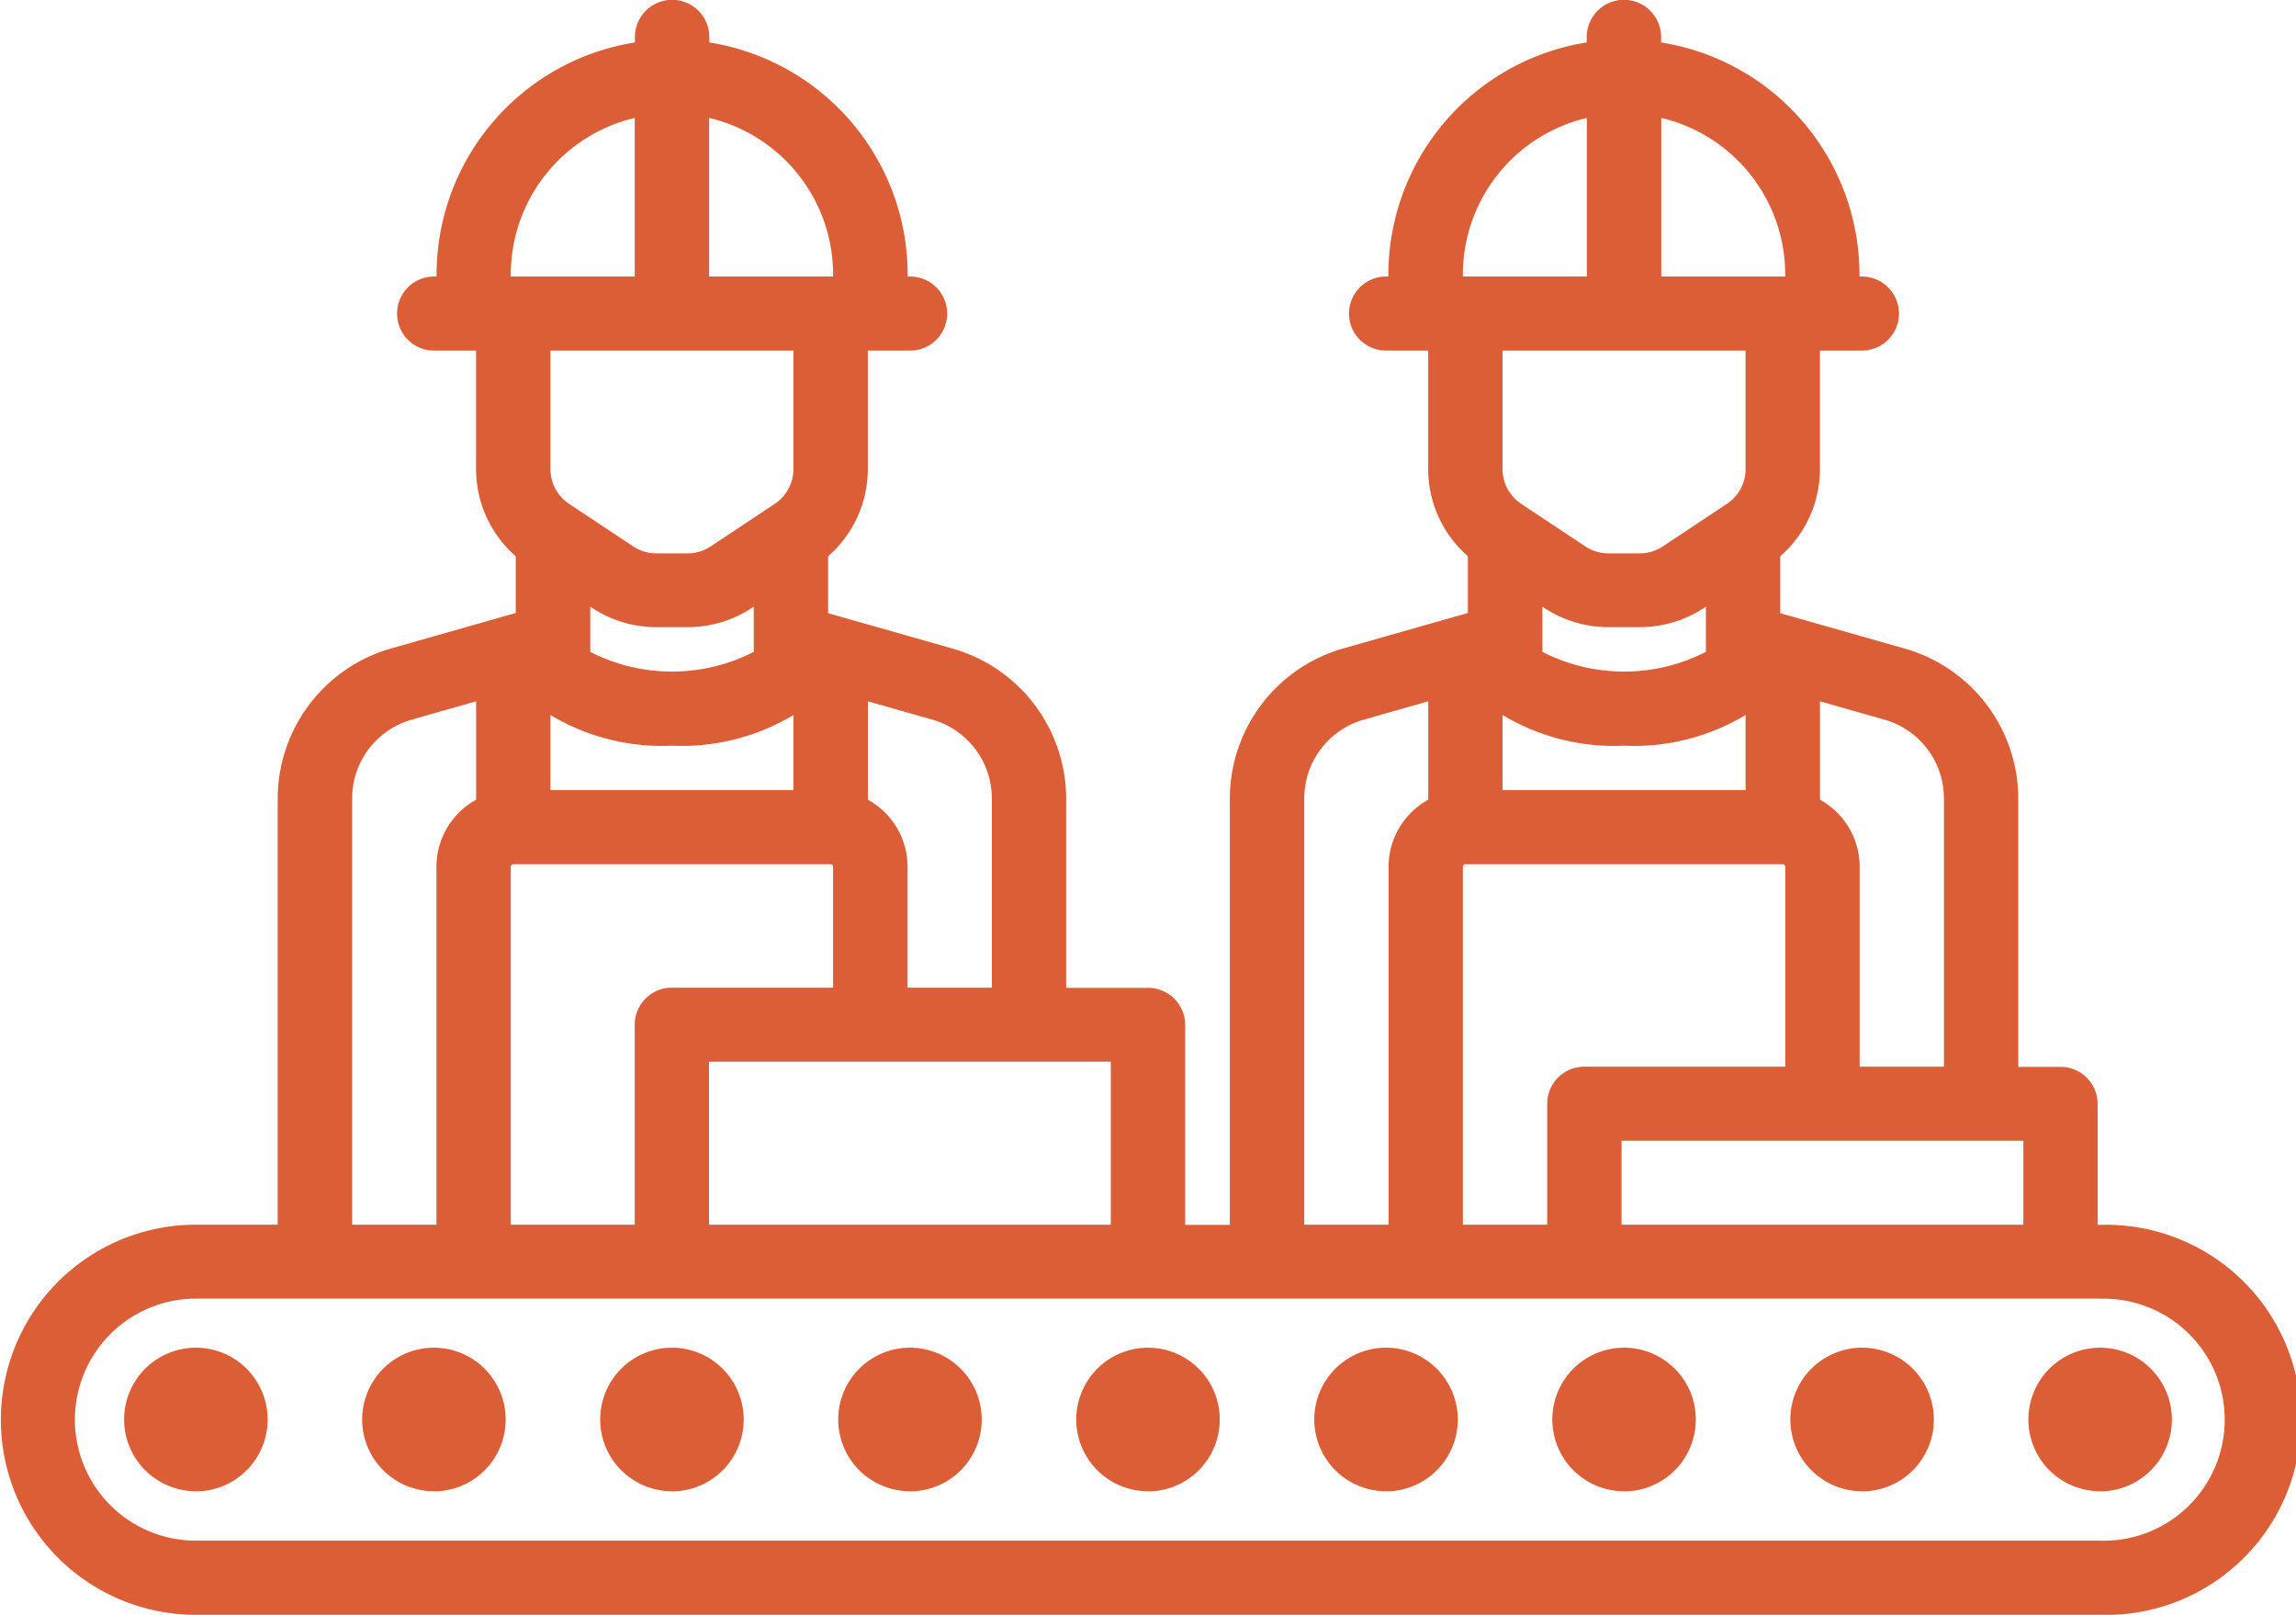 <svg xmlns="http://www.w3.org/2000/svg" width="64" height="45" viewBox="0 0 64 45">
  <defs>
    <style>
      .cls-1 {
        fill: #db5e37;
        fill-rule: evenodd;
      }
    </style>
  </defs>
  <path class="cls-1" d="M363.54,324H310.46a5.436,5.436,0,1,1,0-10.872h2.281V301.239a4.356,4.356,0,0,1,3.158-4.168l3.477-.989V294.5a3.221,3.221,0,0,1-1.106-2.43v-3.3H317.1a1.032,1.032,0,1,1,0-2.064h0.069v-0.069a6.555,6.555,0,0,1,5.529-6.454v-0.151a1.037,1.037,0,0,1,2.074,0v0.151a6.555,6.555,0,0,1,5.529,6.454v0.069h0.069a1.032,1.032,0,1,1,0,2.064H329.19v3.3a3.221,3.221,0,0,1-1.106,2.43v1.587l3.477,0.989a4.357,4.357,0,0,1,3.158,4.168v5.284H337a1.035,1.035,0,0,1,1.037,1.032v5.573h1.244V301.239a4.356,4.356,0,0,1,3.158-4.168l3.477-.989V294.5a3.221,3.221,0,0,1-1.106-2.43v-3.3h-1.175a1.032,1.032,0,1,1,0-2.064H343.7v-0.069a6.555,6.555,0,0,1,5.529-6.454v-0.151a1.037,1.037,0,0,1,2.074,0v0.151a6.555,6.555,0,0,1,5.529,6.454v0.069h0.069a1.032,1.032,0,1,1,0,2.064H355.73v3.3a3.221,3.221,0,0,1-1.106,2.43v1.587l3.477,0.989a4.356,4.356,0,0,1,3.158,4.168v7.486h1.175a1.034,1.034,0,0,1,1.037,1.032v3.371h0.069A5.436,5.436,0,1,1,363.54,324Zm-45.27-25.457-1.8.513a2.28,2.28,0,0,0-1.654,2.183v11.889h2.35v-9.977a2.131,2.131,0,0,1,1.106-1.865v-2.743Zm4.423-16.257a4.485,4.485,0,0,0-3.455,4.351v0.069h3.455v-4.42Zm-2.35,6.484v3.3a1.165,1.165,0,0,0,.524.973l1.775,1.178a1.173,1.173,0,0,0,.652.2h0.872a1.17,1.17,0,0,0,.652-0.2l1.775-1.178a1.165,1.165,0,0,0,.524-0.973v-3.3h-6.774Zm3.387,11.01a6.036,6.036,0,0,1-3.387-.856v2.094h6.774v-2.094A6.036,6.036,0,0,1,323.73,299.78Zm2.281-2.615v-1.259l-0.042.028a3.254,3.254,0,0,1-1.8.543h-0.873a3.254,3.254,0,0,1-1.8-.543l-0.043-.029v1.26A5,5,0,0,0,326.011,297.165Zm2.142-10.459h0.069v-0.069a4.485,4.485,0,0,0-3.455-4.351v4.42h3.386Zm0.069,16.445a0.068,0.068,0,0,0-.069-0.068h-8.846a0.068,0.068,0,0,0-.069.068v9.977h3.455v-5.573a1.034,1.034,0,0,1,1.037-1.032h4.492v-3.372Zm4.424-1.912a2.282,2.282,0,0,0-1.654-2.184l-1.8-.512v2.743a2.131,2.131,0,0,1,1.106,1.865v3.372h2.35v-5.284Zm3.317,7.348h-11.2v4.541h11.2v-4.541Zm8.847-10.044-1.8.513a2.28,2.28,0,0,0-1.654,2.183v11.889h2.35v-9.977a2.131,2.131,0,0,1,1.106-1.865v-2.743Zm4.423-16.257a4.485,4.485,0,0,0-3.456,4.351v0.069h3.456v-4.42Zm-2.35,6.484v3.3a1.165,1.165,0,0,0,.524.973l1.775,1.178a1.173,1.173,0,0,0,.652.2h0.872a1.17,1.17,0,0,0,.652-0.2l1.775-1.178a1.165,1.165,0,0,0,.524-0.973v-3.3h-6.774Zm3.387,11.01a6.036,6.036,0,0,1-3.387-.856v2.094h6.774v-2.094A6.036,6.036,0,0,1,350.27,299.78Zm2.281-2.615v-1.259l-0.042.028a3.254,3.254,0,0,1-1.8.543h-0.873a3.254,3.254,0,0,1-1.8-.543l-0.043-.029v1.26A5,5,0,0,0,352.551,297.165Zm2.142-10.459h0.069v-0.069a4.485,4.485,0,0,0-3.455-4.351v4.42h3.386Zm0.069,16.445a0.068,0.068,0,0,0-.069-0.068h-8.846a0.069,0.069,0,0,0-.07.068v9.977h2.35v-3.371a1.034,1.034,0,0,1,1.037-1.032h5.6v-5.574Zm4.424-1.912a2.283,2.283,0,0,0-1.655-2.184l-1.8-.512v2.743a2.131,2.131,0,0,1,1.106,1.865v5.574h2.35v-7.486Zm2.211,9.55H350.2v2.339h11.2v-2.339Zm2.143,4.4H310.46a3.372,3.372,0,1,0,0,6.744h53.08A3.372,3.372,0,1,0,363.54,315.192Zm0,5.367a2,2,0,1,1,2-2A2,2,0,0,1,363.54,320.559Zm-6.635,0a2,2,0,1,1,2-2A2,2,0,0,1,356.905,320.559Zm-6.635,0a2,2,0,1,1,2-2A2,2,0,0,1,350.27,320.559Zm-6.635,0a2,2,0,1,1,2-2A2,2,0,0,1,343.635,320.559Zm-6.635,0a2,2,0,1,1,2-2A2,2,0,0,1,337,320.559Zm-6.635,0a2,2,0,1,1,2-2A2,2,0,0,1,330.365,320.559Zm-6.635,0a2,2,0,1,1,2-2A2,2,0,0,1,323.73,320.559Zm-6.635,0a2,2,0,1,1,2-2A2,2,0,0,1,317.1,320.559Zm-6.635,0a2,2,0,1,1,2-2A2,2,0,0,1,310.46,320.559Z" transform="translate(-305 -279)"/>
</svg>
